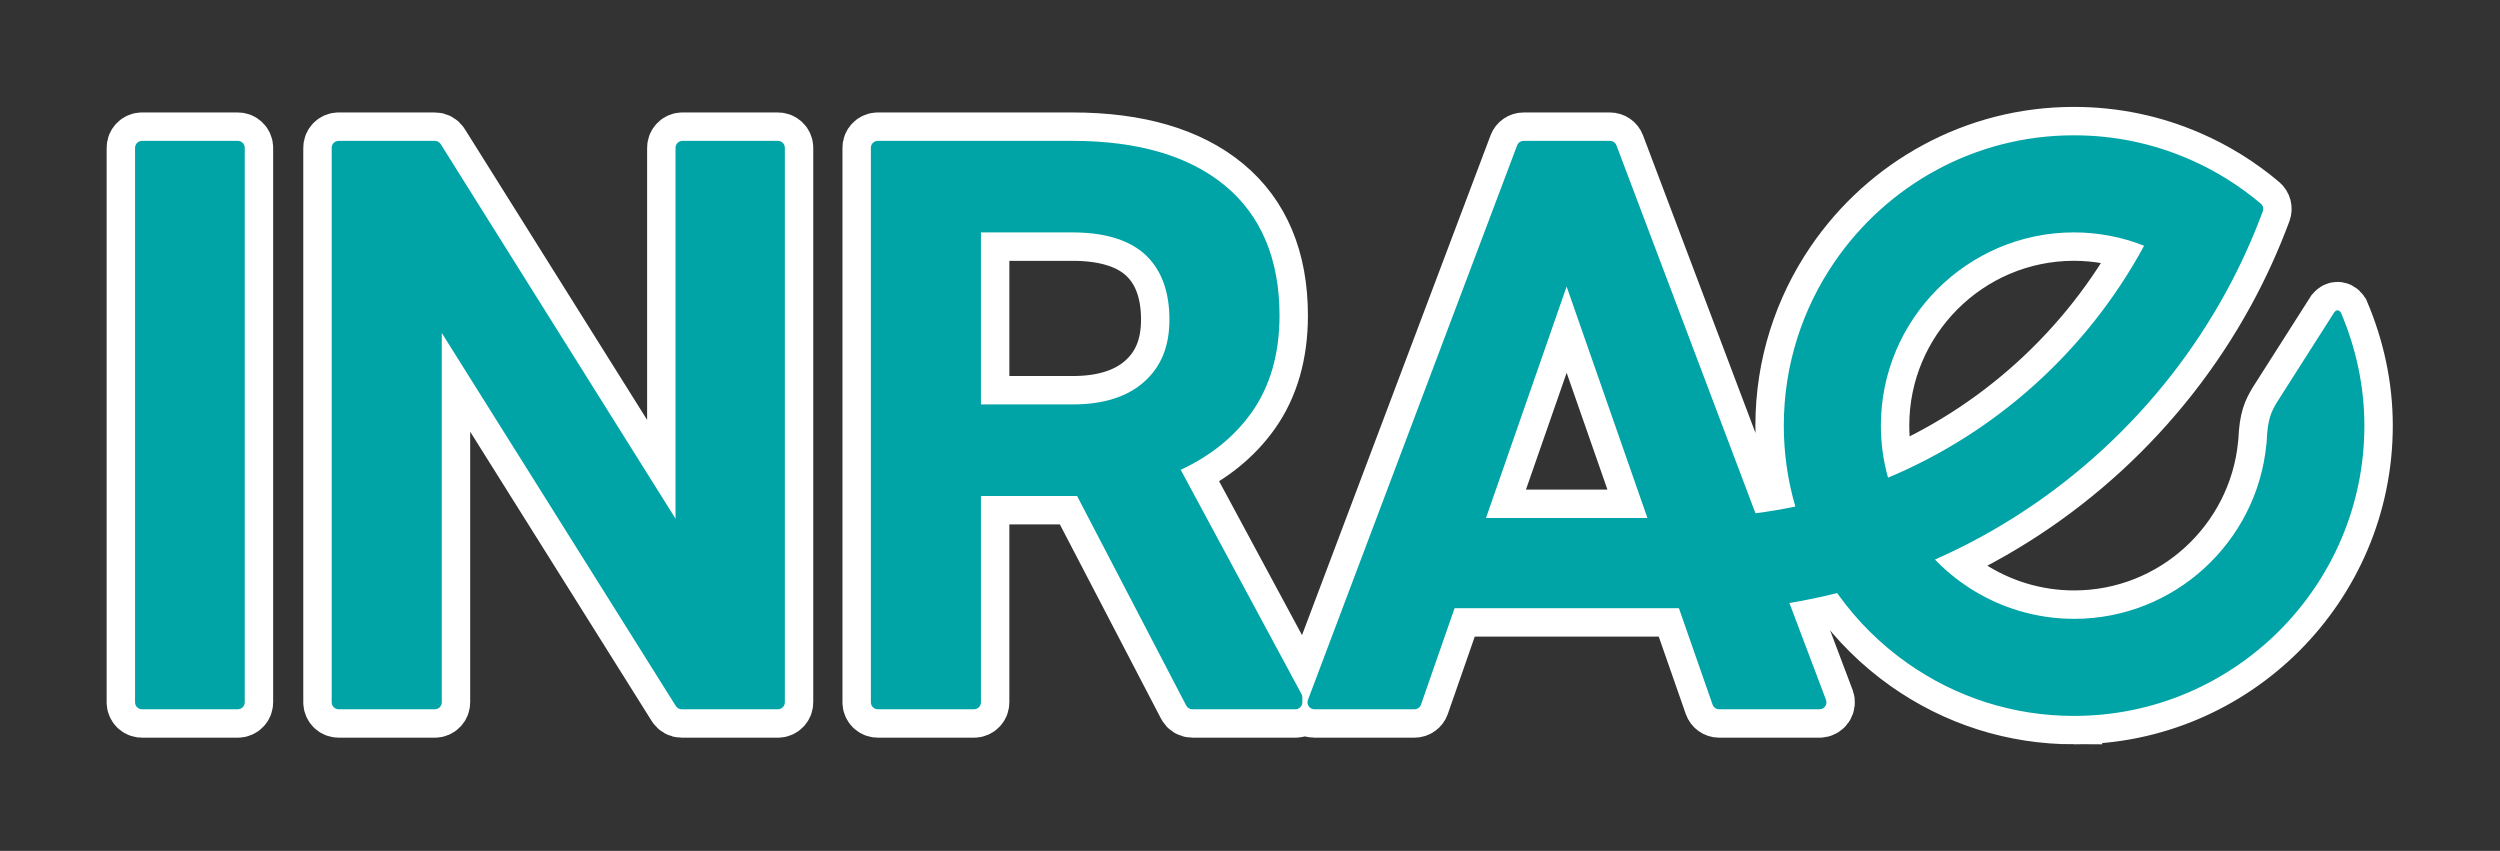<svg xmlns:dc="http://purl.org/dc/elements/1.1/" xmlns:cc="http://creativecommons.org/ns#" xmlns:rdf="http://www.w3.org/1999/02/22-rdf-syntax-ns#" xmlns:svg="http://www.w3.org/2000/svg" xmlns="http://www.w3.org/2000/svg" xmlns:sodipodi="http://sodipodi.sourceforge.net/DTD/sodipodi-0.dtd" xmlns:inkscape="http://www.inkscape.org/namespaces/inkscape" version="1.1" id="svg2" xml:space="preserve" sodipodi:docname="Logo-INRAE_RVB_out.svg" inkscape:version="0.92.4 (5da689c313, 2019-01-14)" viewBox="55.98 56 439.95 149.73"><rect x="55.98" y="56" width="439.95" height="149.73" fill="#333333" stroke="none"/><defs id="defs6"><clipPath clipPathUnits="userSpaceOnUse" id="clipPath18"><path d="M 0,196.298 H 413.962 V 0 H 0 Z" id="path16"/></clipPath></defs><sodipodi:namedview pagecolor="#ffffff" bordercolor="#666666" borderopacity="1" objecttolerance="10" gridtolerance="10" guidetolerance="10" inkscape:pageopacity="0" inkscape:pageshadow="2" inkscape:window-width="1861" inkscape:window-height="1015" id="namedview4" showgrid="false" inkscape:zoom="1.5472434" inkscape:cx="241.46807" inkscape:cy="141.00873" inkscape:window-x="0" inkscape:window-y="24" inkscape:window-maximized="0" inkscape:current-layer="g872" inkscape:pagecheckerboard="true" showborder="true"/><g style="display:inline" transform="matrix(1.333,0,0,-1.333,0,261.731)" inkscape:label="Copie de Logo-INRAE_RVB" inkscape:groupmode="layer" id="g872"><g id="g870" style="fill: rgb(255, 255, 255); fill-opacity: 1; stroke: rgb(255, 255, 255); stroke-width: 7.5px; stroke-miterlimit: 4; stroke-dasharray: none; stroke-opacity: 1; --darkreader-inline-fill: #e8e6e3; --darkreader-inline-stroke: #e8e6e3;" data-darkreader-inline-fill="" data-darkreader-inline-stroke=""><g clip-path="url(#clipPath18)" id="g868" style="fill: rgb(255, 255, 255); fill-opacity: 1; stroke: rgb(255, 255, 255); stroke-width: 7.5px; stroke-miterlimit: 4; stroke-dasharray: none; stroke-opacity: 1; --darkreader-inline-fill: #e8e6e3; --darkreader-inline-stroke: #e8e6e3;" data-darkreader-inline-fill="" data-darkreader-inline-stroke=""><g transform="translate(73.392,135.74)" id="g854" style="fill: rgb(255, 255, 255); fill-opacity: 1; stroke: rgb(255, 255, 255); stroke-width: 7.5px; stroke-miterlimit: 4; stroke-dasharray: none; stroke-opacity: 1; --darkreader-inline-fill: #e8e6e3; --darkreader-inline-stroke: #e8e6e3;" data-darkreader-inline-fill="" data-darkreader-inline-stroke=""><path inkscape:connector-curvature="0" id="path852" style="fill: rgb(255, 255, 255); fill-opacity: 1; fill-rule: nonzero; stroke: rgb(255, 255, 255); stroke-width: 7.5px; stroke-miterlimit: 4; stroke-dasharray: none; stroke-opacity: 1; --darkreader-inline-fill: #e8e6e3; --darkreader-inline-stroke: #e8e6e3;" d="m 0,0 h -12.653 c -0.505,0 -0.914,-0.41 -0.914,-0.916 v -73.207 c 0,-0.505 0.409,-0.916 0.914,-0.916 H 0 c 0.504,0 0.914,0.411 0.914,0.916 V -0.916 C 0.914,-0.41 0.504,0 0,0" data-darkreader-inline-fill="" data-darkreader-inline-stroke=""/></g><g transform="translate(144.695,135.74)" id="g858" style="fill: rgb(255, 255, 255); fill-opacity: 1; stroke: rgb(255, 255, 255); stroke-width: 7.5px; stroke-miterlimit: 4; stroke-dasharray: none; stroke-opacity: 1; --darkreader-inline-fill: #e8e6e3; --darkreader-inline-stroke: #e8e6e3;" data-darkreader-inline-fill="" data-darkreader-inline-stroke=""><path inkscape:connector-curvature="0" id="path856" style="fill: rgb(255, 255, 255); fill-opacity: 1; fill-rule: nonzero; stroke: rgb(255, 255, 255); stroke-width: 7.5px; stroke-miterlimit: 4; stroke-dasharray: none; stroke-opacity: 1; --darkreader-inline-fill: #e8e6e3; --darkreader-inline-stroke: #e8e6e3;" d="m 0,0 h -12.604 c -0.505,0 -0.914,-0.41 -0.914,-0.916 v -48.96 L -44.519,-0.429 C -44.686,-0.162 -44.979,0 -45.292,0 h -12.704 c -0.504,0 -0.915,-0.41 -0.915,-0.916 v -73.207 c 0,-0.505 0.411,-0.916 0.915,-0.916 h 12.704 c 0.504,0 0.915,0.411 0.915,0.916 v 48.762 l 30.899,-49.25 c 0.167,-0.265 0.459,-0.428 0.773,-0.428 H 0 c 0.504,0 0.914,0.411 0.914,0.916 V -0.916 C 0.914,-0.41 0.504,0 0,0" data-darkreader-inline-fill="" data-darkreader-inline-stroke=""/></g><g transform="translate(193.072,103.955)" id="g862" style="fill: rgb(255, 255, 255); fill-opacity: 1; stroke: rgb(255, 255, 255); stroke-width: 7.5px; stroke-miterlimit: 4; stroke-dasharray: none; stroke-opacity: 1; --darkreader-inline-fill: #e8e6e3; --darkreader-inline-stroke: #e8e6e3;" data-darkreader-inline-fill="" data-darkreader-inline-stroke=""><path inkscape:connector-curvature="0" id="path860" style="fill: rgb(255, 255, 255); fill-opacity: 1; fill-rule: nonzero; stroke: rgb(255, 255, 255); stroke-width: 7.5px; stroke-miterlimit: 4; stroke-dasharray: none; stroke-opacity: 1; --darkreader-inline-fill: #e8e6e3; --darkreader-inline-stroke: #e8e6e3;" d="m 0,0 c -2.227,-1.997 -5.399,-3.009 -9.433,-3.009 h -12.141 v 22.706 h 12.48 C -4.937,19.633 -1.791,18.602 0.253,16.635 2.282,14.677 3.31,11.837 3.31,8.192 3.31,4.679 2.228,2 0,0 m 4.797,-11.638 c 3.922,1.815 7.06,4.345 9.335,7.529 2.462,3.448 3.71,7.765 3.71,12.835 0,7.433 -2.426,13.208 -7.211,17.162 C 5.897,29.8 -0.87,31.785 -9.483,31.785 h -25.708 c -0.506,0 -0.915,-0.41 -0.915,-0.916 v -73.207 c 0,-0.505 0.409,-0.915 0.915,-0.915 h 12.703 c 0.504,0 0.914,0.41 0.914,0.915 v 27.241 H -8.882 L 5.525,-42.761 c 0.157,-0.302 0.469,-0.492 0.809,-0.492 h 13.608 c 0.505,0 0.914,0.41 0.914,0.915 v 0.652 c 0,0.153 -0.038,0.301 -0.11,0.435 z" data-darkreader-inline-fill="" data-darkreader-inline-stroke=""/></g><g transform="translate(354.137,98.149)" id="g866" style="fill: rgb(255, 255, 255); fill-opacity: 1; stroke: rgb(255, 255, 255); stroke-width: 7.5px; stroke-miterlimit: 4; stroke-dasharray: none; stroke-opacity: 1; --darkreader-inline-fill: #e8e6e3; --darkreader-inline-stroke: #e8e6e3;" data-darkreader-inline-fill="" data-darkreader-inline-stroke=""><path inkscape:connector-curvature="0" id="path864" style="fill: rgb(255, 255, 255); fill-opacity: 1; fill-rule: nonzero; stroke: rgb(255, 255, 255); stroke-width: 7.5px; stroke-miterlimit: 4; stroke-dasharray: none; stroke-opacity: 1; --darkreader-inline-fill: #e8e6e3; --darkreader-inline-stroke: #e8e6e3;" d="m 0,0 c 0,5.144 -1.096,10.208 -3.097,14.916 -0.367,0.541 -0.731,0.225 -0.86,0.075 L -11.58,3.025 c -0.682,-1.19 -1.18,-2.02 -1.313,-5.002 -0.007,-0.207 -0.018,-0.375 -0.048,-0.524 -1.261,-12.897 -12.162,-23.009 -25.383,-23.009 -2.476,0 -4.935,0.36 -7.309,1.072 -4.038,1.21 -7.753,3.434 -10.743,6.431 -0.106,0.107 -0.211,0.215 -0.314,0.324 16.257,7.176 29.868,19.674 38.42,35.313 1.871,3.421 3.505,7.007 4.859,10.662 0.134,0.361 0.026,0.769 -0.27,1.017 -2.845,2.398 -6.006,4.362 -9.392,5.838 -4.832,2.108 -9.963,3.177 -15.251,3.177 -0.008,0 -0.015,-10e-4 -0.022,-10e-4 -0.007,0 -0.013,10e-4 -0.021,10e-4 -13.111,0 -24.696,-6.642 -31.595,-16.735 C -74.175,15.437 -76.648,8.004 -76.648,0 c 0,-3.626 0.511,-7.215 1.524,-10.682 -1.741,-0.366 -3.505,-0.664 -5.263,-0.892 L -98.743,37 c -0.133,0.355 -0.475,0.59 -0.854,0.59 h -11.399 c -0.38,0 -0.721,-0.235 -0.855,-0.591 l -27.617,-73.207 c -0.106,-0.281 -0.068,-0.596 0.103,-0.844 0.172,-0.248 0.451,-0.396 0.751,-0.396 h 13.208 c 0.386,0 0.733,0.247 0.863,0.615 l 4.433,12.731 h 29.616 l 0.138,-0.398 4.306,-12.333 c 0.129,-0.368 0.475,-0.615 0.863,-0.615 h 13.256 c 0.3,0 0.582,0.148 0.752,0.396 0.17,0.248 0.209,0.563 0.104,0.844 l -4.833,12.787 c 2.06,0.342 4.116,0.771 6.136,1.271 0.057,0.015 0.116,0.025 0.174,0.039 0.055,-0.079 0.112,-0.16 0.168,-0.238 2.512,-3.491 5.568,-6.518 9.082,-8.996 6.474,-4.566 14.075,-6.98 21.981,-6.98 v 0.002 c 0.014,0 0.028,-0.002 0.043,-0.002 C -17.192,-38.325 0,-21.132 0,0 m -38.354,25.508 c 3.195,-10e-4 6.309,-0.593 9.273,-1.764 -7.459,-13.766 -19.405,-24.586 -33.807,-30.618 -0.628,2.238 -0.946,4.545 -0.946,6.874 0,14.057 11.429,25.492 25.48,25.508 m -56.395,-37.425 0.098,-0.278 h -21.312 l 1.685,4.839 8.958,25.718 z" data-darkreader-inline-fill="" data-darkreader-inline-stroke=""/></g></g></g></g><g id="g10" inkscape:groupmode="layer" inkscape:label="Logo-INRAE_RVB" transform="matrix(1.333,0,0,-1.333,0,261.731)" style="display:inline"><g id="g12"><g id="g14" clip-path="url(#clipPath18)"><g id="g20" transform="translate(73.392,135.74)"><path d="m 0,0 h -12.653 c -0.505,0 -0.914,-0.41 -0.914,-0.916 v -73.207 c 0,-0.505 0.409,-0.916 0.914,-0.916 H 0 c 0.504,0 0.914,0.411 0.914,0.916 V -0.916 C 0.914,-0.41 0.504,0 0,0" style="fill: rgb(0, 163, 166); fill-opacity: 1; fill-rule: nonzero; stroke: none; --darkreader-inline-fill: #58fcff; --darkreader-inline-stroke: none;" id="path22" inkscape:connector-curvature="0" data-darkreader-inline-fill="" data-darkreader-inline-stroke=""/></g><g id="g24" transform="translate(144.695,135.74)"><path d="m 0,0 h -12.604 c -0.505,0 -0.914,-0.41 -0.914,-0.916 v -48.96 L -44.519,-0.429 C -44.686,-0.162 -44.979,0 -45.292,0 h -12.704 c -0.504,0 -0.915,-0.41 -0.915,-0.916 v -73.207 c 0,-0.505 0.411,-0.916 0.915,-0.916 h 12.704 c 0.504,0 0.915,0.411 0.915,0.916 v 48.762 l 30.899,-49.25 c 0.167,-0.265 0.459,-0.428 0.773,-0.428 H 0 c 0.504,0 0.914,0.411 0.914,0.916 V -0.916 C 0.914,-0.41 0.504,0 0,0" style="fill: rgb(0, 163, 166); fill-opacity: 1; fill-rule: nonzero; stroke: none; --darkreader-inline-fill: #58fcff; --darkreader-inline-stroke: none;" id="path26" inkscape:connector-curvature="0" data-darkreader-inline-fill="" data-darkreader-inline-stroke=""/></g><g id="g28" transform="translate(193.072,103.955)"><path d="m 0,0 c -2.227,-1.997 -5.399,-3.009 -9.433,-3.009 h -12.141 v 22.706 h 12.48 C -4.937,19.633 -1.791,18.602 0.253,16.635 2.282,14.677 3.31,11.837 3.31,8.192 3.31,4.679 2.228,2 0,0 m 4.797,-11.638 c 3.922,1.815 7.06,4.345 9.335,7.529 2.462,3.448 3.71,7.765 3.71,12.835 0,7.433 -2.426,13.208 -7.211,17.162 C 5.897,29.8 -0.87,31.785 -9.483,31.785 h -25.708 c -0.506,0 -0.915,-0.41 -0.915,-0.916 v -73.207 c 0,-0.505 0.409,-0.915 0.915,-0.915 h 12.703 c 0.504,0 0.914,0.41 0.914,0.915 v 27.241 H -8.882 L 5.525,-42.761 c 0.157,-0.302 0.469,-0.492 0.809,-0.492 h 13.608 c 0.505,0 0.914,0.41 0.914,0.915 v 0.652 c 0,0.153 -0.038,0.301 -0.11,0.435 z" style="fill: rgb(0, 163, 166); fill-opacity: 1; fill-rule: nonzero; stroke: none; --darkreader-inline-fill: #58fcff; --darkreader-inline-stroke: none;" id="path30" inkscape:connector-curvature="0" data-darkreader-inline-fill="" data-darkreader-inline-stroke=""/></g><g id="g32" transform="translate(354.137,98.149)"><path d="m 0,0 c 0,5.144 -1.096,10.208 -3.097,14.916 -0.367,0.541 -0.731,0.225 -0.86,0.075 L -11.58,3.025 c -0.682,-1.19 -1.18,-2.02 -1.313,-5.002 -0.007,-0.207 -0.018,-0.375 -0.048,-0.524 -1.261,-12.897 -12.162,-23.009 -25.383,-23.009 -2.476,0 -4.935,0.36 -7.309,1.072 -4.038,1.21 -7.753,3.434 -10.743,6.431 -0.106,0.107 -0.211,0.215 -0.314,0.324 16.257,7.176 29.868,19.674 38.42,35.313 1.871,3.421 3.505,7.007 4.859,10.662 0.134,0.361 0.026,0.769 -0.27,1.017 -2.845,2.398 -6.006,4.362 -9.392,5.838 -4.832,2.108 -9.963,3.177 -15.251,3.177 -0.008,0 -0.015,-10e-4 -0.022,-10e-4 -0.007,0 -0.013,10e-4 -0.021,10e-4 -13.111,0 -24.696,-6.642 -31.595,-16.735 C -74.175,15.437 -76.648,8.004 -76.648,0 c 0,-3.626 0.511,-7.215 1.524,-10.682 -1.741,-0.366 -3.505,-0.664 -5.263,-0.892 L -98.743,37 c -0.133,0.355 -0.475,0.59 -0.854,0.59 h -11.399 c -0.38,0 -0.721,-0.235 -0.855,-0.591 l -27.617,-73.207 c -0.106,-0.281 -0.068,-0.596 0.103,-0.844 0.172,-0.248 0.451,-0.396 0.751,-0.396 h 13.208 c 0.386,0 0.733,0.247 0.863,0.615 l 4.433,12.731 h 29.616 l 0.138,-0.398 4.306,-12.333 c 0.129,-0.368 0.475,-0.615 0.863,-0.615 h 13.256 c 0.3,0 0.582,0.148 0.752,0.396 0.17,0.248 0.209,0.563 0.104,0.844 l -4.833,12.787 c 2.06,0.342 4.116,0.771 6.136,1.271 0.057,0.015 0.116,0.025 0.174,0.039 0.055,-0.079 0.112,-0.16 0.168,-0.238 2.512,-3.491 5.568,-6.518 9.082,-8.996 6.474,-4.566 14.075,-6.98 21.981,-6.98 v 0.002 c 0.014,0 0.028,-0.002 0.043,-0.002 C -17.192,-38.325 0,-21.132 0,0 m -38.354,25.508 c 3.195,-10e-4 6.309,-0.593 9.273,-1.764 -7.459,-13.766 -19.405,-24.586 -33.807,-30.618 -0.628,2.238 -0.946,4.545 -0.946,6.874 0,14.057 11.429,25.492 25.48,25.508 m -56.395,-37.425 0.098,-0.278 h -21.312 l 1.685,4.839 8.958,25.718 z" style="fill: rgb(0, 163, 166); fill-opacity: 1; fill-rule: nonzero; stroke: none; --darkreader-inline-fill: #58fcff; --darkreader-inline-stroke: none;" id="path34" inkscape:connector-curvature="0" data-darkreader-inline-fill="" data-darkreader-inline-stroke=""/></g></g></g></g></svg>